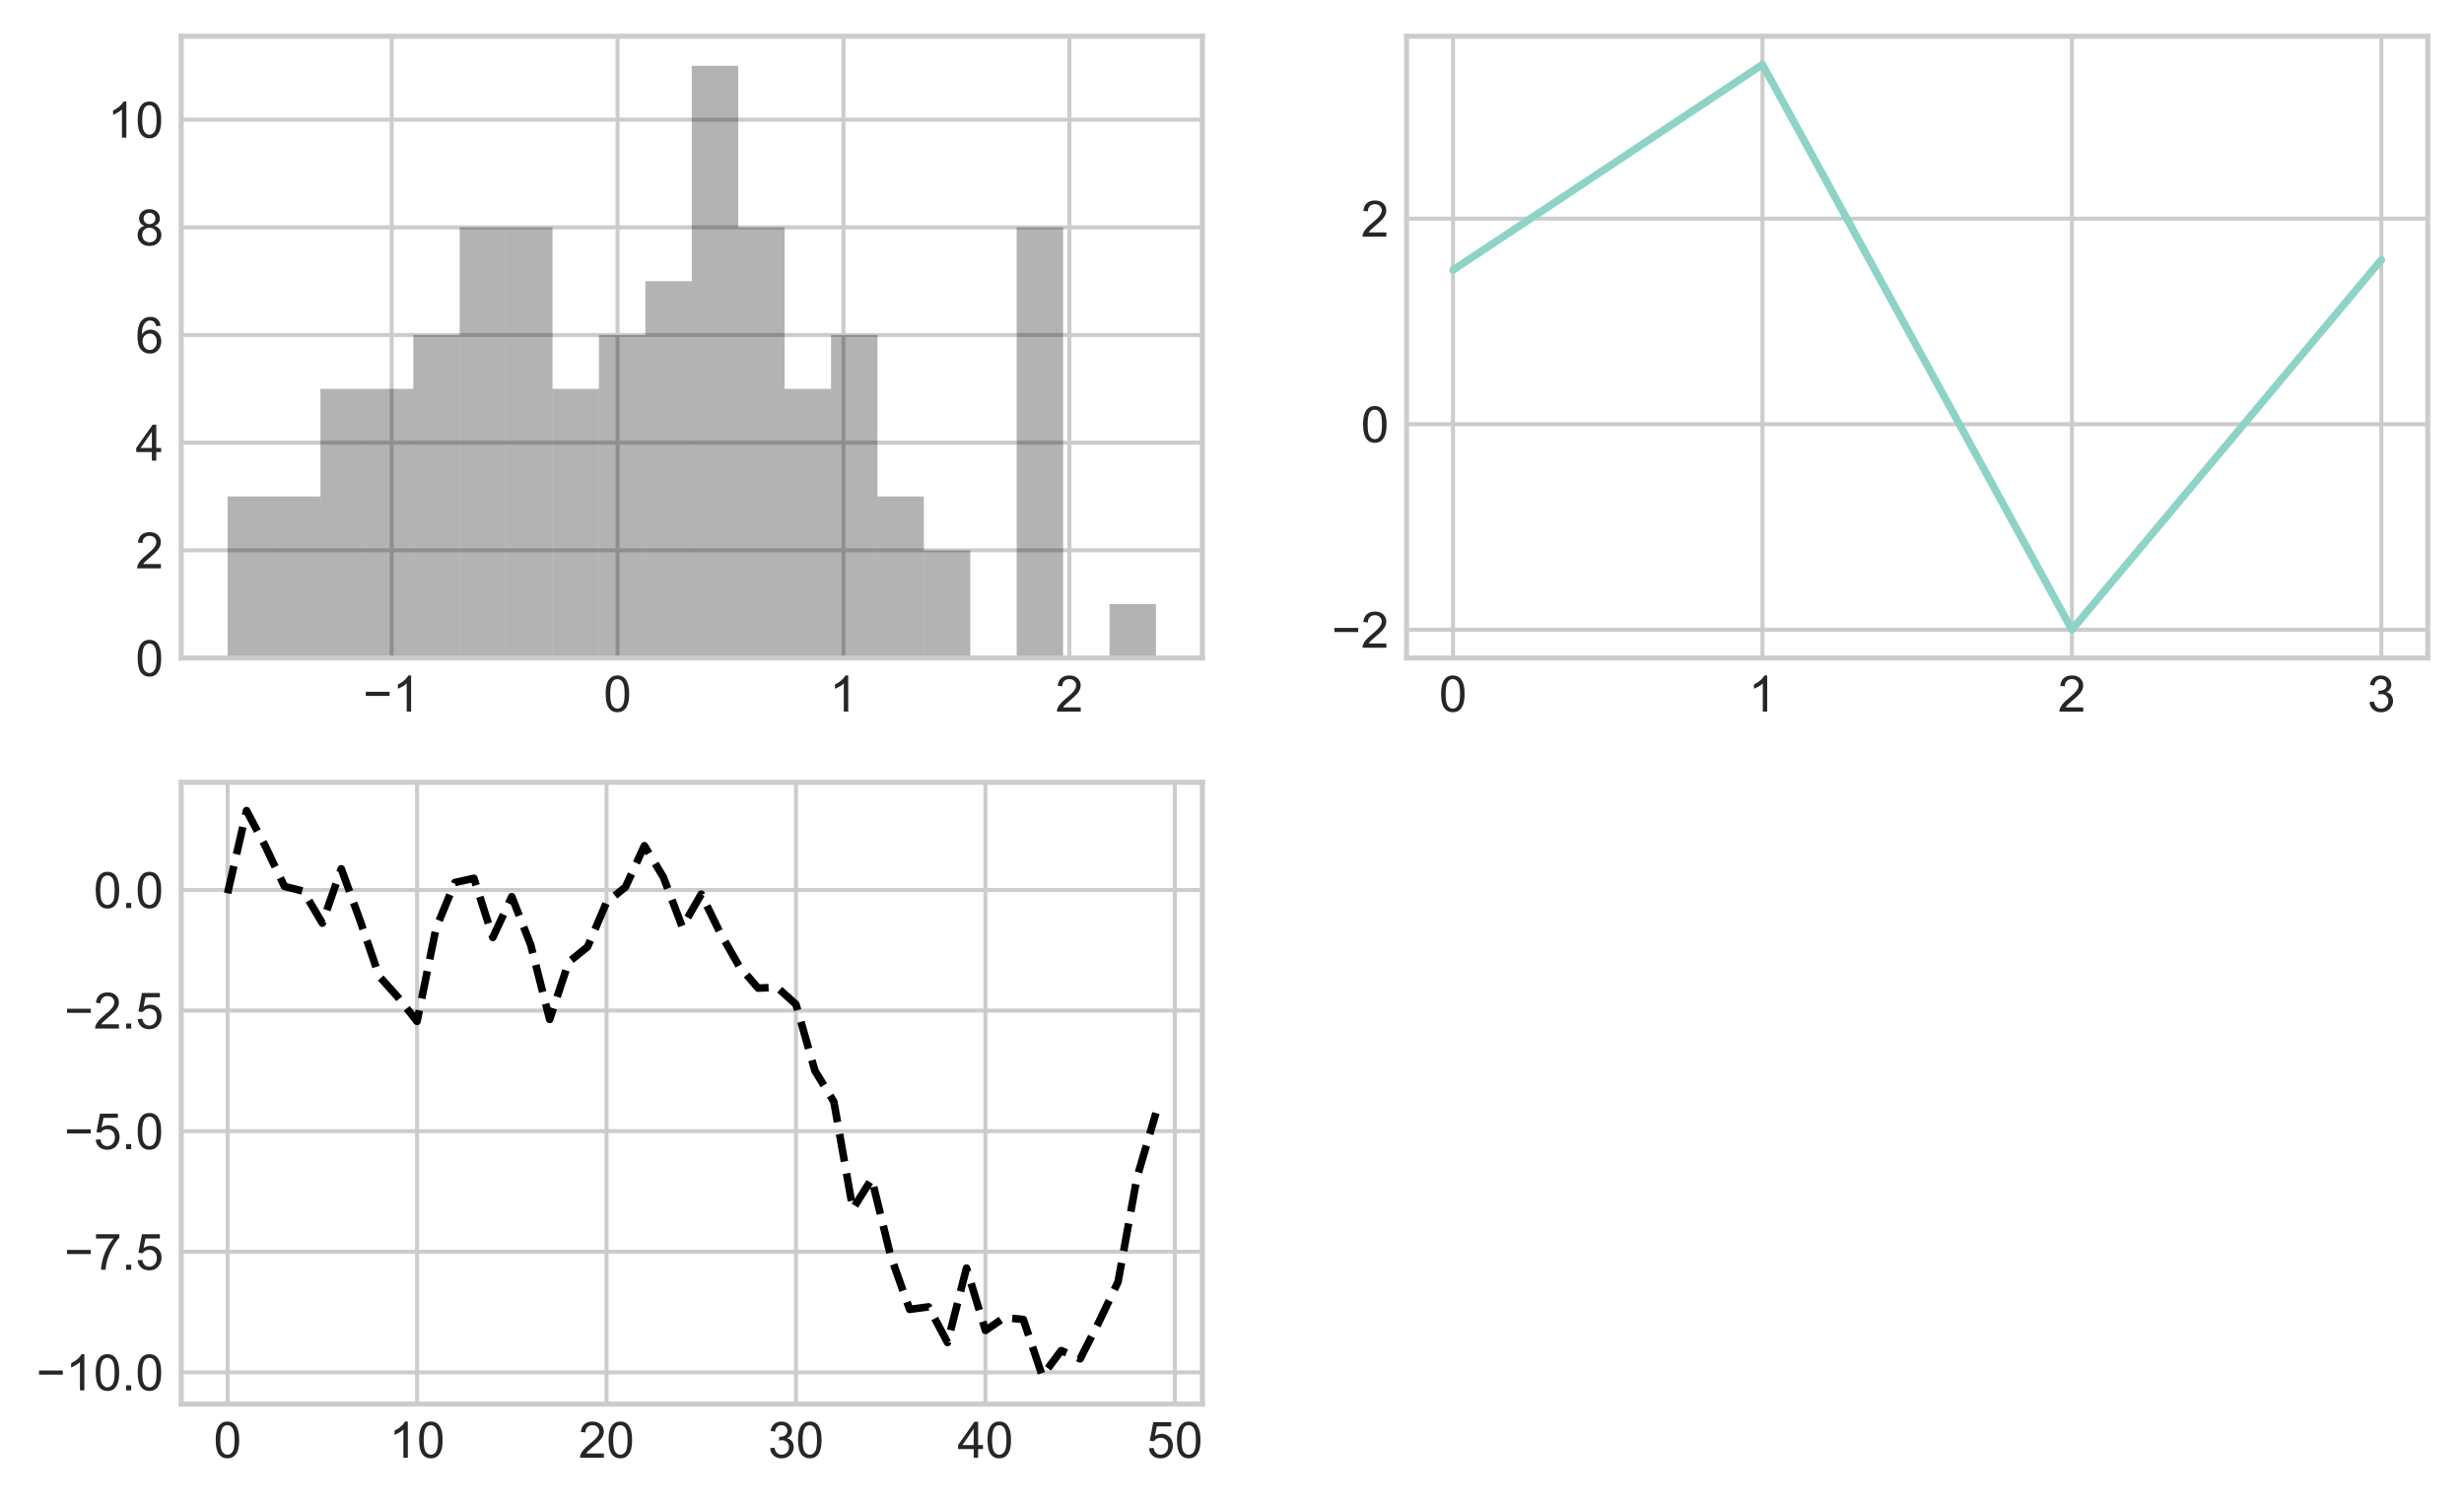 <?xml version="1.0" encoding="utf-8" standalone="no"?>
<!DOCTYPE svg PUBLIC "-//W3C//DTD SVG 1.1//EN"
  "http://www.w3.org/Graphics/SVG/1.1/DTD/svg11.dtd">
<!-- Created with matplotlib (https://matplotlib.org/) -->
<svg height="298.845pt" version="1.1" viewBox="0 0 489.602 298.845" width="489.602pt" xmlns="http://www.w3.org/2000/svg" xmlns:xlink="http://www.w3.org/1999/xlink">
 <defs>
  <style type="text/css">
*{stroke-linecap:butt;stroke-linejoin:round;}
  </style>
 </defs>
 <g id="figure_1">
  <g id="patch_1">
   <path d="M 0 298.845 
L 489.602 298.845 
L 489.602 0 
L 0 0 
z
" style="fill:#ffffff;"/>
  </g>
  <g id="axes_1">
   <g id="patch_2">
    <path d="M 36.002 130.745 
L 238.911 130.745 
L 238.911 7.2 
L 36.002 7.2 
z
" style="fill:#ffffff;"/>
   </g>
   <g id="matplotlib.axis_1">
    <g id="xtick_1">
     <g id="line2d_1">
      <path clip-path="url(#pa0797fe767)" d="M 77.826 130.745 
L 77.826 7.2 
" style="fill:none;stroke:#cccccc;stroke-linecap:round;stroke-width:0.8;"/>
     </g>
     <g id="line2d_2"/>
     <g id="text_1">
      <!-- −1 -->
      <defs>
       <path d="M 52.828 31.203 
L 5.562 31.203 
L 5.562 39.406 
L 52.828 39.406 
z
" id="ArialMT-8722"/>
       <path d="M 37.25 0 
L 28.469 0 
L 28.469 56 
Q 25.297 52.984 20.141 49.953 
Q 14.984 46.922 10.891 45.406 
L 10.891 53.906 
Q 18.266 57.375 23.781 62.297 
Q 29.297 67.234 31.594 71.875 
L 37.25 71.875 
z
" id="ArialMT-49"/>
      </defs>
      <g style="fill:#262626;" transform="translate(72.125 141.403)scale(0.1 -0.1)">
       <use xlink:href="#ArialMT-8722"/>
       <use x="58.398" xlink:href="#ArialMT-49"/>
      </g>
     </g>
    </g>
    <g id="xtick_2">
     <g id="line2d_3">
      <path clip-path="url(#pa0797fe767)" d="M 122.714 130.745 
L 122.714 7.2 
" style="fill:none;stroke:#cccccc;stroke-linecap:round;stroke-width:0.8;"/>
     </g>
     <g id="line2d_4"/>
     <g id="text_2">
      <!-- 0 -->
      <defs>
       <path d="M 4.156 35.297 
Q 4.156 48 6.766 55.734 
Q 9.375 63.484 14.516 67.672 
Q 19.672 71.875 27.484 71.875 
Q 33.25 71.875 37.594 69.547 
Q 41.938 67.234 44.766 62.859 
Q 47.609 58.5 49.219 52.219 
Q 50.828 45.953 50.828 35.297 
Q 50.828 22.703 48.234 14.969 
Q 45.656 7.234 40.5 3 
Q 35.359 -1.219 27.484 -1.219 
Q 17.141 -1.219 11.234 6.203 
Q 4.156 15.141 4.156 35.297 
z
M 13.188 35.297 
Q 13.188 17.672 17.312 11.828 
Q 21.438 6 27.484 6 
Q 33.547 6 37.672 11.859 
Q 41.797 17.719 41.797 35.297 
Q 41.797 52.984 37.672 58.781 
Q 33.547 64.594 27.391 64.594 
Q 21.344 64.594 17.719 59.469 
Q 13.188 52.938 13.188 35.297 
z
" id="ArialMT-48"/>
      </defs>
      <g style="fill:#262626;" transform="translate(119.933 141.403)scale(0.1 -0.1)">
       <use xlink:href="#ArialMT-48"/>
      </g>
     </g>
    </g>
    <g id="xtick_3">
     <g id="line2d_5">
      <path clip-path="url(#pa0797fe767)" d="M 167.601 130.745 
L 167.601 7.2 
" style="fill:none;stroke:#cccccc;stroke-linecap:round;stroke-width:0.8;"/>
     </g>
     <g id="line2d_6"/>
     <g id="text_3">
      <!-- 1 -->
      <g style="fill:#262626;" transform="translate(164.821 141.403)scale(0.1 -0.1)">
       <use xlink:href="#ArialMT-49"/>
      </g>
     </g>
    </g>
    <g id="xtick_4">
     <g id="line2d_7">
      <path clip-path="url(#pa0797fe767)" d="M 212.489 130.745 
L 212.489 7.2 
" style="fill:none;stroke:#cccccc;stroke-linecap:round;stroke-width:0.8;"/>
     </g>
     <g id="line2d_8"/>
     <g id="text_4">
      <!-- 2 -->
      <defs>
       <path d="M 50.344 8.453 
L 50.344 0 
L 3.031 0 
Q 2.938 3.172 4.047 6.109 
Q 5.859 10.938 9.828 15.625 
Q 13.812 20.312 21.344 26.469 
Q 33.016 36.031 37.109 41.625 
Q 41.219 47.219 41.219 52.203 
Q 41.219 57.422 37.469 61 
Q 33.734 64.594 27.734 64.594 
Q 21.391 64.594 17.578 60.781 
Q 13.766 56.984 13.719 50.25 
L 4.688 51.172 
Q 5.609 61.281 11.656 66.578 
Q 17.719 71.875 27.938 71.875 
Q 38.234 71.875 44.234 66.156 
Q 50.25 60.453 50.25 52 
Q 50.25 47.703 48.484 43.547 
Q 46.734 39.406 42.656 34.812 
Q 38.578 30.219 29.109 22.219 
Q 21.188 15.578 18.938 13.203 
Q 16.703 10.844 15.234 8.453 
z
" id="ArialMT-50"/>
      </defs>
      <g style="fill:#262626;" transform="translate(209.709 141.403)scale(0.1 -0.1)">
       <use xlink:href="#ArialMT-50"/>
      </g>
     </g>
    </g>
   </g>
   <g id="matplotlib.axis_2">
    <g id="ytick_1">
     <g id="line2d_9">
      <path clip-path="url(#pa0797fe767)" d="M 36.002 130.745 
L 238.911 130.745 
" style="fill:none;stroke:#cccccc;stroke-linecap:round;stroke-width:0.8;"/>
     </g>
     <g id="line2d_10"/>
     <g id="text_5">
      <!-- 0 -->
      <g style="fill:#262626;" transform="translate(26.941 134.324)scale(0.1 -0.1)">
       <use xlink:href="#ArialMT-48"/>
      </g>
     </g>
    </g>
    <g id="ytick_2">
     <g id="line2d_11">
      <path clip-path="url(#pa0797fe767)" d="M 36.002 109.352 
L 238.911 109.352 
" style="fill:none;stroke:#cccccc;stroke-linecap:round;stroke-width:0.8;"/>
     </g>
     <g id="line2d_12"/>
     <g id="text_6">
      <!-- 2 -->
      <g style="fill:#262626;" transform="translate(26.941 112.931)scale(0.1 -0.1)">
       <use xlink:href="#ArialMT-50"/>
      </g>
     </g>
    </g>
    <g id="ytick_3">
     <g id="line2d_13">
      <path clip-path="url(#pa0797fe767)" d="M 36.002 87.959 
L 238.911 87.959 
" style="fill:none;stroke:#cccccc;stroke-linecap:round;stroke-width:0.8;"/>
     </g>
     <g id="line2d_14"/>
     <g id="text_7">
      <!-- 4 -->
      <defs>
       <path d="M 32.328 0 
L 32.328 17.141 
L 1.266 17.141 
L 1.266 25.203 
L 33.938 71.578 
L 41.109 71.578 
L 41.109 25.203 
L 50.781 25.203 
L 50.781 17.141 
L 41.109 17.141 
L 41.109 0 
z
M 32.328 25.203 
L 32.328 57.469 
L 9.906 25.203 
z
" id="ArialMT-52"/>
      </defs>
      <g style="fill:#262626;" transform="translate(26.941 91.538)scale(0.1 -0.1)">
       <use xlink:href="#ArialMT-52"/>
      </g>
     </g>
    </g>
    <g id="ytick_4">
     <g id="line2d_15">
      <path clip-path="url(#pa0797fe767)" d="M 36.002 66.566 
L 238.911 66.566 
" style="fill:none;stroke:#cccccc;stroke-linecap:round;stroke-width:0.8;"/>
     </g>
     <g id="line2d_16"/>
     <g id="text_8">
      <!-- 6 -->
      <defs>
       <path d="M 49.75 54.047 
L 41.016 53.375 
Q 39.844 58.547 37.703 60.891 
Q 34.125 64.656 28.906 64.656 
Q 24.703 64.656 21.531 62.312 
Q 17.391 59.281 14.984 53.469 
Q 12.594 47.656 12.5 36.922 
Q 15.672 41.75 20.266 44.094 
Q 24.859 46.438 29.891 46.438 
Q 38.672 46.438 44.844 39.969 
Q 51.031 33.5 51.031 23.25 
Q 51.031 16.5 48.125 10.719 
Q 45.219 4.938 40.141 1.859 
Q 35.062 -1.219 28.609 -1.219 
Q 17.625 -1.219 10.688 6.859 
Q 3.766 14.938 3.766 33.5 
Q 3.766 54.25 11.422 63.672 
Q 18.109 71.875 29.438 71.875 
Q 37.891 71.875 43.281 67.141 
Q 48.688 62.406 49.75 54.047 
z
M 13.875 23.188 
Q 13.875 18.656 15.797 14.5 
Q 17.719 10.359 21.188 8.172 
Q 24.656 6 28.469 6 
Q 34.031 6 38.031 10.484 
Q 42.047 14.984 42.047 22.703 
Q 42.047 30.125 38.078 34.391 
Q 34.125 38.672 28.125 38.672 
Q 22.172 38.672 18.016 34.391 
Q 13.875 30.125 13.875 23.188 
z
" id="ArialMT-54"/>
      </defs>
      <g style="fill:#262626;" transform="translate(26.941 70.145)scale(0.1 -0.1)">
       <use xlink:href="#ArialMT-54"/>
      </g>
     </g>
    </g>
    <g id="ytick_5">
     <g id="line2d_17">
      <path clip-path="url(#pa0797fe767)" d="M 36.002 45.173 
L 238.911 45.173 
" style="fill:none;stroke:#cccccc;stroke-linecap:round;stroke-width:0.8;"/>
     </g>
     <g id="line2d_18"/>
     <g id="text_9">
      <!-- 8 -->
      <defs>
       <path d="M 17.672 38.812 
Q 12.203 40.828 9.562 44.531 
Q 6.938 48.25 6.938 53.422 
Q 6.938 61.234 12.547 66.547 
Q 18.172 71.875 27.484 71.875 
Q 36.859 71.875 42.578 66.422 
Q 48.297 60.984 48.297 53.172 
Q 48.297 48.188 45.672 44.5 
Q 43.062 40.828 37.75 38.812 
Q 44.344 36.672 47.781 31.875 
Q 51.219 27.094 51.219 20.453 
Q 51.219 11.281 44.719 5.031 
Q 38.234 -1.219 27.641 -1.219 
Q 17.047 -1.219 10.547 5.047 
Q 4.047 11.328 4.047 20.703 
Q 4.047 27.688 7.594 32.391 
Q 11.141 37.109 17.672 38.812 
z
M 15.922 53.719 
Q 15.922 48.641 19.188 45.406 
Q 22.469 42.188 27.688 42.188 
Q 32.766 42.188 36.016 45.375 
Q 39.266 48.578 39.266 53.219 
Q 39.266 58.062 35.906 61.359 
Q 32.562 64.656 27.594 64.656 
Q 22.562 64.656 19.234 61.422 
Q 15.922 58.203 15.922 53.719 
z
M 13.094 20.656 
Q 13.094 16.891 14.875 13.375 
Q 16.656 9.859 20.172 7.922 
Q 23.688 6 27.734 6 
Q 34.031 6 38.125 10.047 
Q 42.234 14.109 42.234 20.359 
Q 42.234 26.703 38.016 30.859 
Q 33.797 35.016 27.438 35.016 
Q 21.234 35.016 17.156 30.906 
Q 13.094 26.812 13.094 20.656 
z
" id="ArialMT-56"/>
      </defs>
      <g style="fill:#262626;" transform="translate(26.941 48.752)scale(0.1 -0.1)">
       <use xlink:href="#ArialMT-56"/>
      </g>
     </g>
    </g>
    <g id="ytick_6">
     <g id="line2d_19">
      <path clip-path="url(#pa0797fe767)" d="M 36.002 23.78 
L 238.911 23.78 
" style="fill:none;stroke:#cccccc;stroke-linecap:round;stroke-width:0.8;"/>
     </g>
     <g id="line2d_20"/>
     <g id="text_10">
      <!-- 10 -->
      <g style="fill:#262626;" transform="translate(21.38 27.359)scale(0.1 -0.1)">
       <use xlink:href="#ArialMT-49"/>
       <use x="55.615" xlink:href="#ArialMT-48"/>
      </g>
     </g>
    </g>
   </g>
   <g id="patch_3">
    <path clip-path="url(#pa0797fe767)" d="M 45.225 130.745 
L 54.448 130.745 
L 54.448 98.656 
L 45.225 98.656 
z
" style="opacity:0.3;"/>
   </g>
   <g id="patch_4">
    <path clip-path="url(#pa0797fe767)" d="M 54.448 130.745 
L 63.671 130.745 
L 63.671 98.656 
L 54.448 98.656 
z
" style="opacity:0.3;"/>
   </g>
   <g id="patch_5">
    <path clip-path="url(#pa0797fe767)" d="M 63.671 130.745 
L 72.894 130.745 
L 72.894 77.263 
L 63.671 77.263 
z
" style="opacity:0.3;"/>
   </g>
   <g id="patch_6">
    <path clip-path="url(#pa0797fe767)" d="M 72.894 130.745 
L 82.117 130.745 
L 82.117 77.263 
L 72.894 77.263 
z
" style="opacity:0.3;"/>
   </g>
   <g id="patch_7">
    <path clip-path="url(#pa0797fe767)" d="M 82.117 130.745 
L 91.34 130.745 
L 91.34 66.566 
L 82.117 66.566 
z
" style="opacity:0.3;"/>
   </g>
   <g id="patch_8">
    <path clip-path="url(#pa0797fe767)" d="M 91.34 130.745 
L 100.564 130.745 
L 100.564 45.173 
L 91.34 45.173 
z
" style="opacity:0.3;"/>
   </g>
   <g id="patch_9">
    <path clip-path="url(#pa0797fe767)" d="M 100.564 130.745 
L 109.787 130.745 
L 109.787 45.173 
L 100.564 45.173 
z
" style="opacity:0.3;"/>
   </g>
   <g id="patch_10">
    <path clip-path="url(#pa0797fe767)" d="M 109.787 130.745 
L 119.01 130.745 
L 119.01 77.263 
L 109.787 77.263 
z
" style="opacity:0.3;"/>
   </g>
   <g id="patch_11">
    <path clip-path="url(#pa0797fe767)" d="M 119.01 130.745 
L 128.233 130.745 
L 128.233 66.566 
L 119.01 66.566 
z
" style="opacity:0.3;"/>
   </g>
   <g id="patch_12">
    <path clip-path="url(#pa0797fe767)" d="M 128.233 130.745 
L 137.456 130.745 
L 137.456 55.869 
L 128.233 55.869 
z
" style="opacity:0.3;"/>
   </g>
   <g id="patch_13">
    <path clip-path="url(#pa0797fe767)" d="M 137.456 130.745 
L 146.679 130.745 
L 146.679 13.083 
L 137.456 13.083 
z
" style="opacity:0.3;"/>
   </g>
   <g id="patch_14">
    <path clip-path="url(#pa0797fe767)" d="M 146.679 130.745 
L 155.902 130.745 
L 155.902 45.173 
L 146.679 45.173 
z
" style="opacity:0.3;"/>
   </g>
   <g id="patch_15">
    <path clip-path="url(#pa0797fe767)" d="M 155.902 130.745 
L 165.126 130.745 
L 165.126 77.263 
L 155.902 77.263 
z
" style="opacity:0.3;"/>
   </g>
   <g id="patch_16">
    <path clip-path="url(#pa0797fe767)" d="M 165.126 130.745 
L 174.349 130.745 
L 174.349 66.566 
L 165.126 66.566 
z
" style="opacity:0.3;"/>
   </g>
   <g id="patch_17">
    <path clip-path="url(#pa0797fe767)" d="M 174.349 130.745 
L 183.572 130.745 
L 183.572 98.656 
L 174.349 98.656 
z
" style="opacity:0.3;"/>
   </g>
   <g id="patch_18">
    <path clip-path="url(#pa0797fe767)" d="M 183.572 130.745 
L 192.795 130.745 
L 192.795 109.352 
L 183.572 109.352 
z
" style="opacity:0.3;"/>
   </g>
   <g id="patch_19">
    <path clip-path="url(#pa0797fe767)" d="M 192.795 130.745 
L 202.018 130.745 
L 202.018 130.745 
L 192.795 130.745 
z
" style="opacity:0.3;"/>
   </g>
   <g id="patch_20">
    <path clip-path="url(#pa0797fe767)" d="M 202.018 130.745 
L 211.241 130.745 
L 211.241 45.173 
L 202.018 45.173 
z
" style="opacity:0.3;"/>
   </g>
   <g id="patch_21">
    <path clip-path="url(#pa0797fe767)" d="M 211.241 130.745 
L 220.464 130.745 
L 220.464 130.745 
L 211.241 130.745 
z
" style="opacity:0.3;"/>
   </g>
   <g id="patch_22">
    <path clip-path="url(#pa0797fe767)" d="M 220.464 130.745 
L 229.688 130.745 
L 229.688 120.049 
L 220.464 120.049 
z
" style="opacity:0.3;"/>
   </g>
   <g id="patch_23">
    <path d="M 36.002 130.745 
L 36.002 7.2 
" style="fill:none;stroke:#cccccc;stroke-linecap:square;stroke-linejoin:miter;"/>
   </g>
   <g id="patch_24">
    <path d="M 238.911 130.745 
L 238.911 7.2 
" style="fill:none;stroke:#cccccc;stroke-linecap:square;stroke-linejoin:miter;"/>
   </g>
   <g id="patch_25">
    <path d="M 36.002 130.745 
L 238.911 130.745 
" style="fill:none;stroke:#cccccc;stroke-linecap:square;stroke-linejoin:miter;"/>
   </g>
   <g id="patch_26">
    <path d="M 36.002 7.2 
L 238.911 7.2 
" style="fill:none;stroke:#cccccc;stroke-linecap:square;stroke-linejoin:miter;"/>
   </g>
  </g>
  <g id="axes_2">
   <g id="patch_27">
    <path d="M 279.492 130.745 
L 482.402 130.745 
L 482.402 7.2 
L 279.492 7.2 
z
" style="fill:#ffffff;"/>
   </g>
   <g id="matplotlib.axis_3">
    <g id="xtick_5">
     <g id="line2d_21">
      <path clip-path="url(#pda154d3d40)" d="M 288.716 130.745 
L 288.716 7.2 
" style="fill:none;stroke:#cccccc;stroke-linecap:round;stroke-width:0.8;"/>
     </g>
     <g id="line2d_22"/>
     <g id="text_11">
      <!-- 0 -->
      <g style="fill:#262626;" transform="translate(285.935 141.403)scale(0.1 -0.1)">
       <use xlink:href="#ArialMT-48"/>
      </g>
     </g>
    </g>
    <g id="xtick_6">
     <g id="line2d_23">
      <path clip-path="url(#pda154d3d40)" d="M 350.203 130.745 
L 350.203 7.2 
" style="fill:none;stroke:#cccccc;stroke-linecap:round;stroke-width:0.8;"/>
     </g>
     <g id="line2d_24"/>
     <g id="text_12">
      <!-- 1 -->
      <g style="fill:#262626;" transform="translate(347.423 141.403)scale(0.1 -0.1)">
       <use xlink:href="#ArialMT-49"/>
      </g>
     </g>
    </g>
    <g id="xtick_7">
     <g id="line2d_25">
      <path clip-path="url(#pda154d3d40)" d="M 411.691 130.745 
L 411.691 7.2 
" style="fill:none;stroke:#cccccc;stroke-linecap:round;stroke-width:0.8;"/>
     </g>
     <g id="line2d_26"/>
     <g id="text_13">
      <!-- 2 -->
      <g style="fill:#262626;" transform="translate(408.91 141.403)scale(0.1 -0.1)">
       <use xlink:href="#ArialMT-50"/>
      </g>
     </g>
    </g>
    <g id="xtick_8">
     <g id="line2d_27">
      <path clip-path="url(#pda154d3d40)" d="M 473.178 130.745 
L 473.178 7.2 
" style="fill:none;stroke:#cccccc;stroke-linecap:round;stroke-width:0.8;"/>
     </g>
     <g id="line2d_28"/>
     <g id="text_14">
      <!-- 3 -->
      <defs>
       <path d="M 4.203 18.891 
L 12.984 20.062 
Q 14.5 12.594 18.141 9.297 
Q 21.781 6 27 6 
Q 33.203 6 37.469 10.297 
Q 41.75 14.594 41.75 20.953 
Q 41.75 27 37.797 30.922 
Q 33.844 34.859 27.734 34.859 
Q 25.25 34.859 21.531 33.891 
L 22.516 41.609 
Q 23.391 41.5 23.922 41.5 
Q 29.547 41.5 34.031 44.422 
Q 38.531 47.359 38.531 53.469 
Q 38.531 58.297 35.25 61.469 
Q 31.984 64.656 26.812 64.656 
Q 21.688 64.656 18.266 61.422 
Q 14.844 58.203 13.875 51.766 
L 5.078 53.328 
Q 6.688 62.156 12.391 67.016 
Q 18.109 71.875 26.609 71.875 
Q 32.469 71.875 37.391 69.359 
Q 42.328 66.844 44.938 62.5 
Q 47.562 58.156 47.562 53.266 
Q 47.562 48.641 45.062 44.828 
Q 42.578 41.016 37.703 38.766 
Q 44.047 37.312 47.562 32.688 
Q 51.078 28.078 51.078 21.141 
Q 51.078 11.766 44.234 5.25 
Q 37.406 -1.266 26.953 -1.266 
Q 17.531 -1.266 11.297 4.344 
Q 5.078 9.969 4.203 18.891 
z
" id="ArialMT-51"/>
      </defs>
      <g style="fill:#262626;" transform="translate(470.398 141.403)scale(0.1 -0.1)">
       <use xlink:href="#ArialMT-51"/>
      </g>
     </g>
    </g>
   </g>
   <g id="matplotlib.axis_4">
    <g id="ytick_7">
     <g id="line2d_29">
      <path clip-path="url(#pda154d3d40)" d="M 279.492 125.13 
L 482.402 125.13 
" style="fill:none;stroke:#cccccc;stroke-linecap:round;stroke-width:0.8;"/>
     </g>
     <g id="line2d_30"/>
     <g id="text_15">
      <!-- −2 -->
      <g style="fill:#262626;" transform="translate(264.591 128.709)scale(0.1 -0.1)">
       <use xlink:href="#ArialMT-8722"/>
       <use x="58.398" xlink:href="#ArialMT-50"/>
      </g>
     </g>
    </g>
    <g id="ytick_8">
     <g id="line2d_31">
      <path clip-path="url(#pda154d3d40)" d="M 279.492 84.288 
L 482.402 84.288 
" style="fill:none;stroke:#cccccc;stroke-linecap:round;stroke-width:0.8;"/>
     </g>
     <g id="line2d_32"/>
     <g id="text_16">
      <!-- 0 -->
      <g style="fill:#262626;" transform="translate(270.432 87.867)scale(0.1 -0.1)">
       <use xlink:href="#ArialMT-48"/>
      </g>
     </g>
    </g>
    <g id="ytick_9">
     <g id="line2d_33">
      <path clip-path="url(#pda154d3d40)" d="M 279.492 43.447 
L 482.402 43.447 
" style="fill:none;stroke:#cccccc;stroke-linecap:round;stroke-width:0.8;"/>
     </g>
     <g id="line2d_34"/>
     <g id="text_17">
      <!-- 2 -->
      <g style="fill:#262626;" transform="translate(270.432 47.026)scale(0.1 -0.1)">
       <use xlink:href="#ArialMT-50"/>
      </g>
     </g>
    </g>
   </g>
   <g id="line2d_35">
    <path clip-path="url(#pda154d3d40)" d="M 288.716 53.657 
L 350.203 12.816 
L 411.691 125.13 
L 473.178 51.615 
" style="fill:none;stroke:#8dd3c7;stroke-linecap:round;stroke-width:1.5;"/>
   </g>
   <g id="patch_28">
    <path d="M 279.492 130.745 
L 279.492 7.2 
" style="fill:none;stroke:#cccccc;stroke-linecap:square;stroke-linejoin:miter;"/>
   </g>
   <g id="patch_29">
    <path d="M 482.402 130.745 
L 482.402 7.2 
" style="fill:none;stroke:#cccccc;stroke-linecap:square;stroke-linejoin:miter;"/>
   </g>
   <g id="patch_30">
    <path d="M 279.492 130.745 
L 482.402 130.745 
" style="fill:none;stroke:#cccccc;stroke-linecap:square;stroke-linejoin:miter;"/>
   </g>
   <g id="patch_31">
    <path d="M 279.492 7.2 
L 482.402 7.2 
" style="fill:none;stroke:#cccccc;stroke-linecap:square;stroke-linejoin:miter;"/>
   </g>
  </g>
  <g id="axes_3">
   <g id="patch_32">
    <path d="M 36.002 279 
L 238.911 279 
L 238.911 155.455 
L 36.002 155.455 
z
" style="fill:#ffffff;"/>
   </g>
   <g id="matplotlib.axis_5">
    <g id="xtick_9">
     <g id="line2d_36">
      <path clip-path="url(#p0f151baceb)" d="M 45.225 279 
L 45.225 155.455 
" style="fill:none;stroke:#cccccc;stroke-linecap:round;stroke-width:0.8;"/>
     </g>
     <g id="line2d_37"/>
     <g id="text_18">
      <!-- 0 -->
      <g style="fill:#262626;" transform="translate(42.444 289.658)scale(0.1 -0.1)">
       <use xlink:href="#ArialMT-48"/>
      </g>
     </g>
    </g>
    <g id="xtick_10">
     <g id="line2d_38">
      <path clip-path="url(#p0f151baceb)" d="M 82.87 279 
L 82.87 155.455 
" style="fill:none;stroke:#cccccc;stroke-linecap:round;stroke-width:0.8;"/>
     </g>
     <g id="line2d_39"/>
     <g id="text_19">
      <!-- 10 -->
      <g style="fill:#262626;" transform="translate(77.309 289.658)scale(0.1 -0.1)">
       <use xlink:href="#ArialMT-49"/>
       <use x="55.615" xlink:href="#ArialMT-48"/>
      </g>
     </g>
    </g>
    <g id="xtick_11">
     <g id="line2d_40">
      <path clip-path="url(#p0f151baceb)" d="M 120.516 279 
L 120.516 155.455 
" style="fill:none;stroke:#cccccc;stroke-linecap:round;stroke-width:0.8;"/>
     </g>
     <g id="line2d_41"/>
     <g id="text_20">
      <!-- 20 -->
      <g style="fill:#262626;" transform="translate(114.955 289.658)scale(0.1 -0.1)">
       <use xlink:href="#ArialMT-50"/>
       <use x="55.615" xlink:href="#ArialMT-48"/>
      </g>
     </g>
    </g>
    <g id="xtick_12">
     <g id="line2d_42">
      <path clip-path="url(#p0f151baceb)" d="M 158.161 279 
L 158.161 155.455 
" style="fill:none;stroke:#cccccc;stroke-linecap:round;stroke-width:0.8;"/>
     </g>
     <g id="line2d_43"/>
     <g id="text_21">
      <!-- 30 -->
      <g style="fill:#262626;" transform="translate(152.6 289.658)scale(0.1 -0.1)">
       <use xlink:href="#ArialMT-51"/>
       <use x="55.615" xlink:href="#ArialMT-48"/>
      </g>
     </g>
    </g>
    <g id="xtick_13">
     <g id="line2d_44">
      <path clip-path="url(#p0f151baceb)" d="M 195.807 279 
L 195.807 155.455 
" style="fill:none;stroke:#cccccc;stroke-linecap:round;stroke-width:0.8;"/>
     </g>
     <g id="line2d_45"/>
     <g id="text_22">
      <!-- 40 -->
      <g style="fill:#262626;" transform="translate(190.246 289.658)scale(0.1 -0.1)">
       <use xlink:href="#ArialMT-52"/>
       <use x="55.615" xlink:href="#ArialMT-48"/>
      </g>
     </g>
    </g>
    <g id="xtick_14">
     <g id="line2d_46">
      <path clip-path="url(#p0f151baceb)" d="M 233.452 279 
L 233.452 155.455 
" style="fill:none;stroke:#cccccc;stroke-linecap:round;stroke-width:0.8;"/>
     </g>
     <g id="line2d_47"/>
     <g id="text_23">
      <!-- 50 -->
      <defs>
       <path d="M 4.156 18.75 
L 13.375 19.531 
Q 14.406 12.797 18.141 9.391 
Q 21.875 6 27.156 6 
Q 33.5 6 37.891 10.781 
Q 42.281 15.578 42.281 23.484 
Q 42.281 31 38.062 35.344 
Q 33.844 39.703 27 39.703 
Q 22.75 39.703 19.328 37.766 
Q 15.922 35.844 13.969 32.766 
L 5.719 33.844 
L 12.641 70.609 
L 48.25 70.609 
L 48.25 62.203 
L 19.672 62.203 
L 15.828 42.969 
Q 22.266 47.469 29.344 47.469 
Q 38.719 47.469 45.156 40.969 
Q 51.609 34.469 51.609 24.266 
Q 51.609 14.547 45.953 7.469 
Q 39.062 -1.219 27.156 -1.219 
Q 17.391 -1.219 11.203 4.25 
Q 5.031 9.719 4.156 18.75 
z
" id="ArialMT-53"/>
      </defs>
      <g style="fill:#262626;" transform="translate(227.891 289.658)scale(0.1 -0.1)">
       <use xlink:href="#ArialMT-53"/>
       <use x="55.615" xlink:href="#ArialMT-48"/>
      </g>
     </g>
    </g>
   </g>
   <g id="matplotlib.axis_6">
    <g id="ytick_10">
     <g id="line2d_48">
      <path clip-path="url(#p0f151baceb)" d="M 36.002 272.692 
L 238.911 272.692 
" style="fill:none;stroke:#cccccc;stroke-linecap:round;stroke-width:0.8;"/>
     </g>
     <g id="line2d_49"/>
     <g id="text_24">
      <!-- −10.0 -->
      <defs>
       <path d="M 9.078 0 
L 9.078 10.016 
L 19.094 10.016 
L 19.094 0 
z
" id="ArialMT-46"/>
      </defs>
      <g style="fill:#262626;" transform="translate(7.2 276.271)scale(0.1 -0.1)">
       <use xlink:href="#ArialMT-8722"/>
       <use x="58.398" xlink:href="#ArialMT-49"/>
       <use x="114.014" xlink:href="#ArialMT-48"/>
       <use x="169.629" xlink:href="#ArialMT-46"/>
       <use x="197.412" xlink:href="#ArialMT-48"/>
      </g>
     </g>
    </g>
    <g id="ytick_11">
     <g id="line2d_50">
      <path clip-path="url(#p0f151baceb)" d="M 36.002 248.729 
L 238.911 248.729 
" style="fill:none;stroke:#cccccc;stroke-linecap:round;stroke-width:0.8;"/>
     </g>
     <g id="line2d_51"/>
     <g id="text_25">
      <!-- −7.5 -->
      <defs>
       <path d="M 4.734 62.203 
L 4.734 70.656 
L 51.078 70.656 
L 51.078 63.812 
Q 44.234 56.547 37.516 44.484 
Q 30.812 32.422 27.156 19.672 
Q 24.516 10.688 23.781 0 
L 14.75 0 
Q 14.891 8.453 18.062 20.406 
Q 21.234 32.375 27.172 43.484 
Q 33.109 54.594 39.797 62.203 
z
" id="ArialMT-55"/>
      </defs>
      <g style="fill:#262626;" transform="translate(12.761 252.308)scale(0.1 -0.1)">
       <use xlink:href="#ArialMT-8722"/>
       <use x="58.398" xlink:href="#ArialMT-55"/>
       <use x="114.014" xlink:href="#ArialMT-46"/>
       <use x="141.797" xlink:href="#ArialMT-53"/>
      </g>
     </g>
    </g>
    <g id="ytick_12">
     <g id="line2d_52">
      <path clip-path="url(#p0f151baceb)" d="M 36.002 224.765 
L 238.911 224.765 
" style="fill:none;stroke:#cccccc;stroke-linecap:round;stroke-width:0.8;"/>
     </g>
     <g id="line2d_53"/>
     <g id="text_26">
      <!-- −5.0 -->
      <g style="fill:#262626;" transform="translate(12.761 228.344)scale(0.1 -0.1)">
       <use xlink:href="#ArialMT-8722"/>
       <use x="58.398" xlink:href="#ArialMT-53"/>
       <use x="114.014" xlink:href="#ArialMT-46"/>
       <use x="141.797" xlink:href="#ArialMT-48"/>
      </g>
     </g>
    </g>
    <g id="ytick_13">
     <g id="line2d_54">
      <path clip-path="url(#p0f151baceb)" d="M 36.002 200.802 
L 238.911 200.802 
" style="fill:none;stroke:#cccccc;stroke-linecap:round;stroke-width:0.8;"/>
     </g>
     <g id="line2d_55"/>
     <g id="text_27">
      <!-- −2.5 -->
      <g style="fill:#262626;" transform="translate(12.761 204.381)scale(0.1 -0.1)">
       <use xlink:href="#ArialMT-8722"/>
       <use x="58.398" xlink:href="#ArialMT-50"/>
       <use x="114.014" xlink:href="#ArialMT-46"/>
       <use x="141.797" xlink:href="#ArialMT-53"/>
      </g>
     </g>
    </g>
    <g id="ytick_14">
     <g id="line2d_56">
      <path clip-path="url(#p0f151baceb)" d="M 36.002 176.839 
L 238.911 176.839 
" style="fill:none;stroke:#cccccc;stroke-linecap:round;stroke-width:0.8;"/>
     </g>
     <g id="line2d_57"/>
     <g id="text_28">
      <!-- 0.0 -->
      <g style="fill:#262626;" transform="translate(18.602 180.418)scale(0.1 -0.1)">
       <use xlink:href="#ArialMT-48"/>
       <use x="55.615" xlink:href="#ArialMT-46"/>
       <use x="83.398" xlink:href="#ArialMT-48"/>
      </g>
     </g>
    </g>
   </g>
   <g id="line2d_58">
    <path clip-path="url(#p0f151baceb)" d="M 45.225 177.493 
L 48.989 161.07 
L 52.754 168.209 
L 56.518 176.131 
L 60.283 177.074 
L 64.047 183.434 
L 67.812 172.635 
L 71.577 182.986 
L 75.341 193.985 
L 79.106 198.182 
L 82.87 202.955 
L 86.635 184.46 
L 90.399 175.36 
L 94.164 174.521 
L 97.928 186.267 
L 101.693 178.173 
L 105.457 187.761 
L 109.222 202.568 
L 112.987 191.18 
L 116.751 188.142 
L 120.516 179.316 
L 124.28 176.26 
L 128.045 168.047 
L 131.809 174.288 
L 135.574 184.201 
L 139.338 177.668 
L 143.103 185.369 
L 146.867 191.978 
L 150.632 196.345 
L 154.397 196.177 
L 158.161 199.57 
L 161.926 212.75 
L 165.69 218.919 
L 169.455 240.231 
L 173.219 234.238 
L 176.984 249.594 
L 180.748 260.18 
L 184.513 259.68 
L 188.277 266.769 
L 192.042 251.979 
L 195.807 264.371 
L 199.571 261.811 
L 203.336 262.188 
L 207.1 273.384 
L 210.865 268.369 
L 214.629 270.013 
L 218.394 262.615 
L 222.158 254.721 
L 225.923 233.986 
L 229.688 221.175 
" style="fill:none;stroke:#000000;stroke-dasharray:5.55,2.4;stroke-dashoffset:0;stroke-width:1.5;"/>
   </g>
   <g id="patch_33">
    <path d="M 36.002 279 
L 36.002 155.455 
" style="fill:none;stroke:#cccccc;stroke-linecap:square;stroke-linejoin:miter;"/>
   </g>
   <g id="patch_34">
    <path d="M 238.911 279 
L 238.911 155.455 
" style="fill:none;stroke:#cccccc;stroke-linecap:square;stroke-linejoin:miter;"/>
   </g>
   <g id="patch_35">
    <path d="M 36.002 279 
L 238.911 279 
" style="fill:none;stroke:#cccccc;stroke-linecap:square;stroke-linejoin:miter;"/>
   </g>
   <g id="patch_36">
    <path d="M 36.002 155.455 
L 238.911 155.455 
" style="fill:none;stroke:#cccccc;stroke-linecap:square;stroke-linejoin:miter;"/>
   </g>
  </g>
 </g>
 <defs>
  <clipPath id="pa0797fe767">
   <rect height="123.545" width="202.909" x="36.002" y="7.2"/>
  </clipPath>
  <clipPath id="pda154d3d40">
   <rect height="123.545" width="202.909" x="279.492" y="7.2"/>
  </clipPath>
  <clipPath id="p0f151baceb">
   <rect height="123.545" width="202.909" x="36.002" y="155.455"/>
  </clipPath>
 </defs>
</svg>
